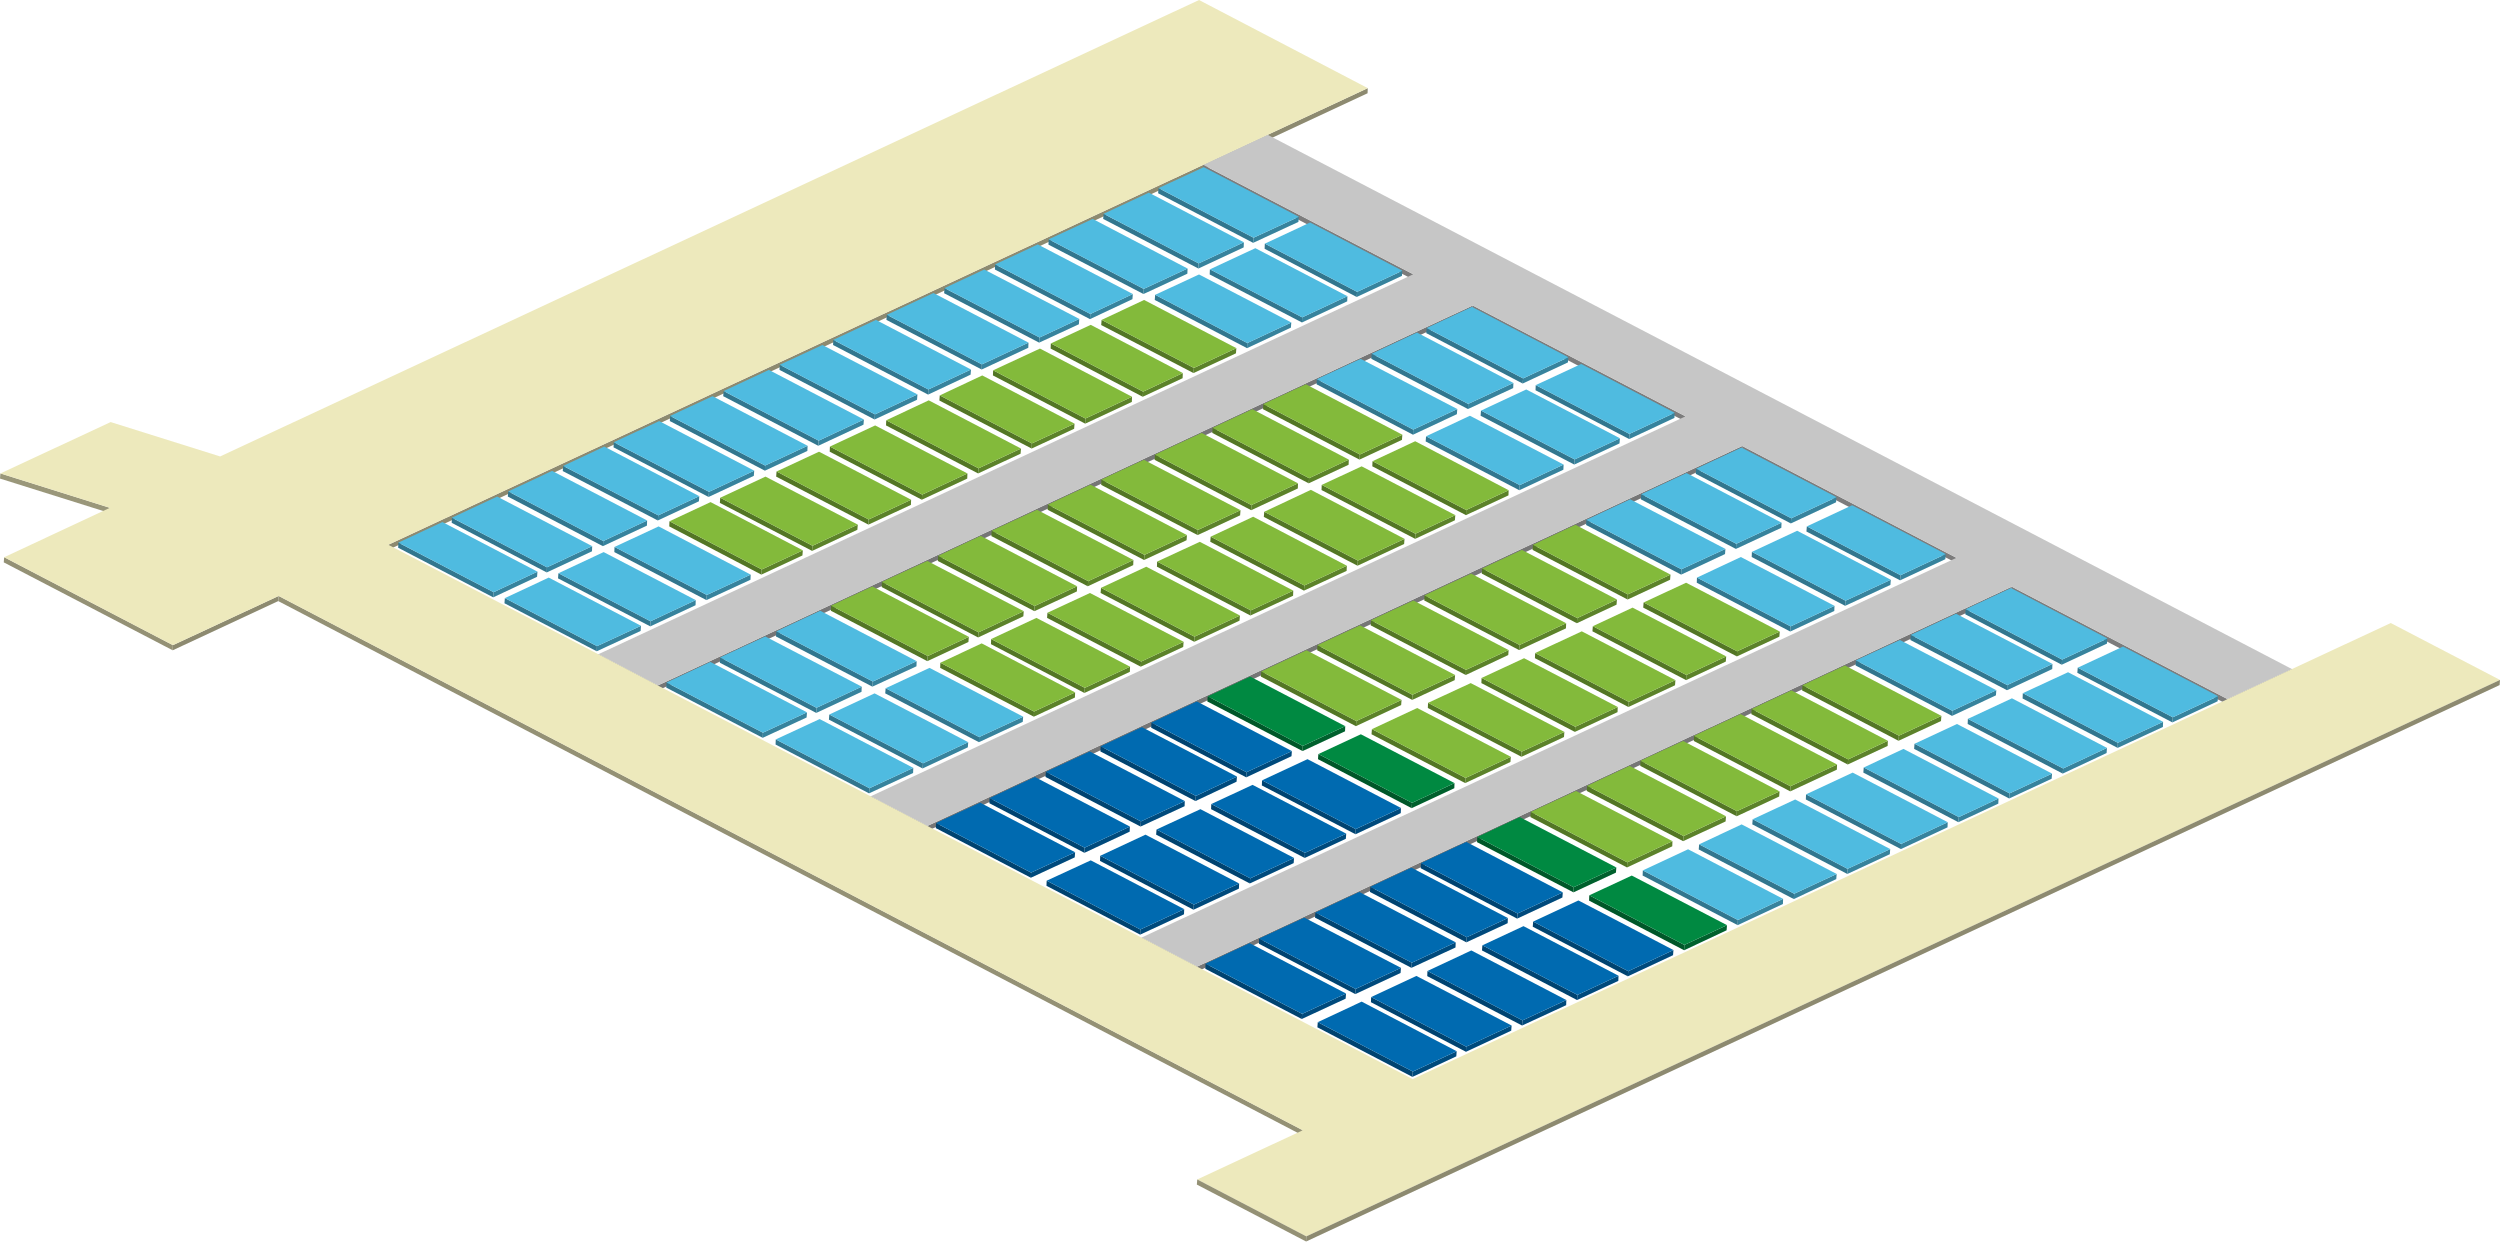 <?xml version="1.0" encoding="utf-8"?>
<!-- Generator: Adobe Illustrator 19.2.1, SVG Export Plug-In . SVG Version: 6.00 Build 0)  -->
<svg version="1.1" id="Layer_1" xmlns="http://www.w3.org/2000/svg" xmlns:xlink="http://www.w3.org/1999/xlink" x="0px" y="0px"
	 viewBox="0 0 1265.2 628.3" style="enable-background:new 0 0 1265.2 628.3;" xml:space="preserve">
<style type="text/css">
	.st0{fill:#8D8A70;}
	.st1{fill:#7C7C7C;}
	.st2{fill:#9A977A;}
	.st3{fill:#767676;}
	.st4{fill:#949175;}
	.st5{fill:#C6C6C6;}
	.st6{fill:#EDE9BC;}
	.st7{fill:#37839D;}
	.st8{fill:#32768E;}
	.st9{fill:#4FBBE0;}
	.st10{fill:#5C822A;}
	.st11{fill:#537625;}
	.st12{fill:#83BA3B;}
	.st13{fill:#00602D;}
	.st14{fill:#005729;}
	.st15{fill:#008941;}
	.st16{fill:#004A7C;}
	.st17{fill:#004370;}
	.st18{fill:#006AB0;}
</style>
<g id="base-ground">
	<g>
		<polygon class="st0" points="692.2,44.6 692.1,47.2 196.4,278.3 196.5,275.7 		"/>
		<polygon class="st1" points="715.2,138.8 715,141.4 608.8,86 608.9,83.4 		"/>
		<polygon class="st1" points="853,210.7 852.9,213.3 745.2,157.2 745.3,154.6 		"/>
		<polygon class="st1" points="990.1,282.3 990,284.9 881.6,228.3 881.7,225.7 		"/>
		<polygon class="st2" points="55.6,257 55.4,259.6 0,242.2 0.2,239.6 		"/>
		<polygon class="st1" points="1127.3,353.8 1127.1,356.4 1018,299.5 1018.1,296.9 		"/>
		<polygon class="st3" points="1159.9,338.6 1159.7,341.2 1127.1,356.4 1127.3,353.8 		"/>
		<polygon class="st0" points="141,301.6 140.8,304.2 87.4,329.1 87.5,326.5 		"/>
		<polygon class="st4" points="87.5,326.5 87.4,329.1 1.9,284.6 2.1,282 		"/>
		<polygon class="st3" points="745.3,154.6 745.2,157.2 332.8,349.5 332.9,346.9 		"/>
		<polygon class="st1" points="332.9,346.9 332.8,349.5 302.6,333.7 302.8,331.1 		"/>
		<polygon class="st3" points="881.7,225.7 881.6,228.3 469.2,420.6 469.3,418 		"/>
		<polygon class="st1" points="469.3,418 469.2,420.6 440.5,405.6 440.6,403 		"/>
		<polygon class="st3" points="1018.1,296.9 1018,299.5 605.6,491.8 605.8,489.2 		"/>
		<polygon class="st1" points="605.8,489.2 605.6,491.8 577.6,477.2 577.7,474.5 		"/>
		<polygon class="st5" points="641.5,68.2 1159.9,338.6 1127.3,353.8 1018.1,296.9 605.8,489.2 577.7,474.5 990.1,282.3 
			881.7,225.7 469.3,418 440.6,403 853,210.7 745.3,154.6 332.9,346.9 302.8,331.1 715.2,138.8 608.9,83.4 		"/>
		<polygon class="st4" points="659.3,572 659.2,574.6 140.8,304.2 141,301.6 		"/>
		<polygon class="st6" points="56,213.6 111.4,231 606.8,0 692.2,44.6 196.5,275.7 302.8,331.1 332.9,346.9 440.6,403 469.3,418 
			577.7,474.5 605.8,489.2 714.9,546.1 1127.3,353.8 1159.9,338.6 1209.9,315.3 1265.2,344.1 661.1,625.7 605.9,596.9 659.3,572 
			141,301.6 87.5,326.5 2.1,282 55.6,257 0.2,239.6 		"/>
		<polygon class="st4" points="661.1,625.7 661,628.3 605.7,599.5 605.9,596.9 		"/>
		<polygon class="st0" points="1265.2,344.1 1265,346.7 661,628.3 661.1,625.7 		"/>
	</g>
</g>
<g id="landmarks-lots">
	<g id="m4p15">
		<polygon class="st7" points="1066.5,323.1 1066.3,325.7 1043.4,336.4 1043.6,333.8 		"/>
		<polygon class="st8" points="1043.6,333.8 1043.4,336.4 994.6,310.9 994.8,308.3 		"/>
		<polygon class="st9" points="1017.7,297.6 1066.5,323.1 1043.6,333.8 994.8,308.3 		"/>
	</g>
	<g id="m4p14">
		<polygon class="st7" points="1038.7,336 1038.6,338.6 1015.7,349.3 1015.8,346.7 		"/>
		<polygon class="st8" points="1015.8,346.7 1015.7,349.3 966.8,323.9 967,321.3 		"/>
		<polygon class="st9" points="989.9,310.6 1038.7,336 1015.8,346.7 967,321.3 		"/>
	</g>
	<g id="m4p13">
		<polygon class="st7" points="1010.3,349.3 1010.1,351.9 987.9,362.3 988,359.7 		"/>
		<polygon class="st8" points="988,359.7 987.9,362.3 939.1,336.8 939.2,334.2 		"/>
		<polygon class="st9" points="961.5,323.9 1010.3,349.3 988,359.7 939.2,334.2 		"/>
	</g>
	<g id="m4p12">
		<polygon class="st10" points="982.5,362.3 982.3,364.9 960.8,374.9 961,372.3 		"/>
		<polygon class="st11" points="961,372.3 960.8,374.9 912,349.4 912.2,346.8 		"/>
		<polygon class="st12" points="933.7,336.8 982.5,362.3 961,372.3 912.2,346.8 		"/>
	</g>
	<g id="m4p11">
		<polygon class="st10" points="955.4,374.9 955.3,377.5 935.1,386.9 935.3,384.3 		"/>
		<polygon class="st11" points="935.3,384.3 935.1,386.9 886.3,361.4 886.5,358.8 		"/>
		<polygon class="st12" points="906.6,349.4 955.4,374.9 935.3,384.3 886.5,358.8 		"/>
	</g>
	<g id="m4p10">
		<polygon class="st10" points="929.7,386.9 929.6,389.5 906,400.5 906.1,397.9 		"/>
		<polygon class="st11" points="906.1,397.9 906,400.5 857.2,375 857.3,372.4 		"/>
		<polygon class="st12" points="880.9,361.4 929.7,386.9 906.1,397.9 857.3,372.4 		"/>
	</g>
	<g id="m4p9">
		<polygon class="st10" points="900.6,400.5 900.4,403.1 878.9,413.1 879,410.5 		"/>
		<polygon class="st11" points="879,410.5 878.9,413.1 830.1,387.6 830.2,385 		"/>
		<polygon class="st12" points="851.8,375 900.6,400.5 879,410.5 830.2,385 		"/>
	</g>
	<g id="m4p8">
		<polygon class="st10" points="873.5,413.1 873.3,415.7 851.8,425.7 852,423.1 		"/>
		<polygon class="st11" points="852,423.1 851.8,425.7 803,400.3 803.2,397.7 		"/>
		<polygon class="st12" points="824.7,387.6 873.5,413.1 852,423.1 803.2,397.7 		"/>
	</g>
	<g id="m4p7">
		<polygon class="st10" points="846.4,425.7 846.3,428.3 823.4,439 823.5,436.4 		"/>
		<polygon class="st11" points="823.5,436.4 823.4,439 774.5,413.5 774.7,410.9 		"/>
		<polygon class="st12" points="797.6,400.3 846.4,425.7 823.5,436.4 774.7,410.9 		"/>
	</g>
	<g id="m4p6">
		<polygon class="st13" points="818,439 817.8,441.6 796.3,451.6 796.4,449 		"/>
		<polygon class="st14" points="796.4,449 796.3,451.6 747.5,426.2 747.6,423.6 		"/>
		<polygon class="st15" points="769.1,413.5 818,439 796.4,449 747.6,423.6 		"/>
	</g>
	<g id="m4p5">
		<polygon class="st16" points="790.9,451.6 790.7,454.2 767.8,464.9 768,462.3 		"/>
		<polygon class="st17" points="768,462.3 767.8,464.9 719,439.4 719.1,436.8 		"/>
		<polygon class="st18" points="742.1,426.1 790.9,451.6 768,462.3 719.1,436.8 		"/>
	</g>
	<g id="m4p4">
		<polygon class="st16" points="763.1,464.6 763,467.2 742.1,476.9 742.3,474.3 		"/>
		<polygon class="st17" points="742.3,474.3 742.1,476.9 693.3,451.4 693.5,448.8 		"/>
		<polygon class="st18" points="714.3,439.1 763.1,464.6 742.3,474.3 693.5,448.8 		"/>
	</g>
	<g id="m4p3">
		<polygon class="st16" points="736.7,476.9 736.6,479.5 714.3,489.8 714.5,487.2 		"/>
		<polygon class="st17" points="714.5,487.2 714.3,489.8 665.5,464.4 665.7,461.8 		"/>
		<polygon class="st18" points="687.9,451.4 736.7,476.9 714.5,487.2 665.7,461.8 		"/>
	</g>
	<g id="m4p2">
		<polygon class="st16" points="709,489.8 708.8,492.4 685.9,503.1 686,500.5 		"/>
		<polygon class="st17" points="686,500.5 685.9,503.1 637.1,477.6 637.2,475 		"/>
		<polygon class="st18" points="660.1,464.4 709,489.8 686,500.5 637.2,475 		"/>
	</g>
	<g id="m4p1">
		<polygon class="st16" points="681.2,502.8 681,505.4 658.8,515.7 659,513.1 		"/>
		<polygon class="st17" points="659,513.1 658.8,515.7 610,490.3 610.1,487.7 		"/>
		<polygon class="st18" points="632.4,477.3 681.2,502.8 659,513.1 610.1,487.7 		"/>
	</g>
	<g id="m4p16">
		<polygon class="st7" points="1122.5,352.3 1122.3,354.9 1099.4,365.6 1099.6,363 		"/>
		<polygon class="st8" points="1099.6,363 1099.4,365.6 1051.3,340.5 1051.5,337.9 		"/>
		<polygon class="st9" points="1074.4,327.2 1122.5,352.3 1099.6,363 1051.5,337.9 		"/>
	</g>
	<g id="m4p17">
		<polygon class="st7" points="1094.7,365.3 1094.6,367.9 1071.7,378.5 1071.8,375.9 		"/>
		<polygon class="st8" points="1071.8,375.9 1071.7,378.5 1023.6,353.5 1023.7,350.8 		"/>
		<polygon class="st9" points="1046.6,340.2 1094.7,365.3 1071.8,375.9 1023.7,350.8 		"/>
	</g>
	<g id="m4p18">
		<polygon class="st7" points="1066.3,378.5 1066.1,381.1 1043.9,391.5 1044.1,388.9 		"/>
		<polygon class="st8" points="1044.1,388.9 1043.9,391.5 995.8,366.4 995.9,363.8 		"/>
		<polygon class="st9" points="1018.2,353.4 1066.3,378.5 1044.1,388.9 995.9,363.8 		"/>
	</g>
	<g id="m4p19">
		<polygon class="st7" points="1038.5,391.5 1038.3,394.1 1016.8,404.1 1017,401.5 		"/>
		<polygon class="st8" points="1017,401.5 1016.8,404.1 968.7,379 968.9,376.4 		"/>
		<polygon class="st9" points="990.4,366.4 1038.5,391.5 1017,401.5 968.9,376.4 		"/>
	</g>
	<g id="m4p20">
		<polygon class="st7" points="1011.4,404.1 1011.3,406.7 991.1,416.1 991.3,413.5 		"/>
		<polygon class="st8" points="991.3,413.5 991.1,416.1 943,391 943.2,388.4 		"/>
		<polygon class="st9" points="963.3,379 1011.4,404.1 991.3,413.5 943.2,388.4 		"/>
	</g>
	<g id="m4p21">
		<polygon class="st7" points="985.7,416.1 985.6,418.7 962,429.7 962.1,427.1 		"/>
		<polygon class="st8" points="962.1,427.1 962,429.7 913.9,404.6 914,402 		"/>
		<polygon class="st9" points="937.6,391 985.7,416.1 962.1,427.1 914,402 		"/>
	</g>
	<g id="m4p22">
		<polygon class="st7" points="956.6,429.7 956.4,432.3 934.9,442.3 935,439.7 		"/>
		<polygon class="st8" points="935,439.7 934.9,442.3 886.8,417.2 887,414.6 		"/>
		<polygon class="st9" points="908.5,404.6 956.6,429.7 935,439.7 887,414.6 		"/>
	</g>
	<g id="m4p23">
		<polygon class="st7" points="929.5,442.3 929.3,444.9 907.8,455 908,452.3 		"/>
		<polygon class="st8" points="908,452.3 907.8,455 859.7,429.9 859.9,427.3 		"/>
		<polygon class="st9" points="881.4,417.2 929.5,442.3 908,452.3 859.9,427.3 		"/>
	</g>
	<g id="m4p24">
		<polygon class="st7" points="902.4,454.9 902.3,457.5 879.4,468.2 879.5,465.6 		"/>
		<polygon class="st8" points="879.5,465.6 879.4,468.2 831.3,443.1 831.4,440.5 		"/>
		<polygon class="st9" points="854.3,429.8 902.4,454.9 879.5,465.6 831.4,440.5 		"/>
	</g>
	<g id="m4p25">
		<polygon class="st13" points="874,468.2 873.8,470.8 852.3,480.9 852.4,478.2 		"/>
		<polygon class="st14" points="852.4,478.2 852.3,480.9 804.2,455.8 804.3,453.1 		"/>
		<polygon class="st15" points="825.8,443.1 874,468.2 852.4,478.2 804.3,453.1 		"/>
	</g>
	<g id="m4p26">
		<polygon class="st16" points="846.9,480.8 846.7,483.4 823.8,494.1 824,491.5 		"/>
		<polygon class="st17" points="824,491.5 823.8,494.1 775.7,469 775.9,466.4 		"/>
		<polygon class="st18" points="798.8,455.7 846.9,480.8 824,491.5 775.9,466.4 		"/>
	</g>
	<g id="m4p27">
		<polygon class="st16" points="819.1,493.8 819,496.4 798.1,506.1 798.3,503.5 		"/>
		<polygon class="st17" points="798.3,503.5 798.1,506.1 750,481 750.2,478.4 		"/>
		<polygon class="st18" points="771,468.7 819.1,493.8 798.3,503.5 750.2,478.4 		"/>
	</g>
	<g id="m4p28">
		<polygon class="st16" points="792.7,506.1 792.6,508.7 770.3,519 770.5,516.4 		"/>
		<polygon class="st17" points="770.5,516.4 770.3,519 722.3,494 722.4,491.4 		"/>
		<polygon class="st18" points="744.6,481 792.7,506.1 770.5,516.4 722.4,491.4 		"/>
	</g>
	<g id="m4p29">
		<polygon class="st16" points="765,519 764.8,521.6 741.9,532.3 742,529.7 		"/>
		<polygon class="st17" points="742,529.7 741.9,532.3 693.8,507.2 693.9,504.6 		"/>
		<polygon class="st18" points="716.8,493.9 765,519 742,529.7 693.9,504.6 		"/>
	</g>
	<g id="m4p30">
		<polygon class="st16" points="737.2,532 737,534.6 714.8,545 715,542.3 		"/>
		<polygon class="st17" points="715,542.3 714.8,545 666.7,519.9 666.9,517.3 		"/>
		<polygon class="st18" points="689.1,506.9 737.2,532 715,542.3 666.9,517.3 		"/>
	</g>
	<g id="m3p15">
		<polygon class="st7" points="929.4,251.6 929.2,254.2 906.3,264.9 906.5,262.3 		"/>
		<polygon class="st8" points="906.5,262.3 906.3,264.9 858.2,239.8 858.4,237.2 		"/>
		<polygon class="st9" points="881.3,226.5 929.4,251.6 906.5,262.3 858.4,237.2 		"/>
	</g>
	<g id="m3p14">
		<polygon class="st7" points="901.6,264.5 901.5,267.1 878.5,277.8 878.7,275.2 		"/>
		<polygon class="st8" points="878.7,275.2 878.5,277.8 830.4,252.7 830.6,250.1 		"/>
		<polygon class="st9" points="853.5,239.4 901.6,264.5 878.7,275.2 830.6,250.1 		"/>
	</g>
	<g id="m3p13">
		<polygon class="st7" points="873.2,277.8 873,280.4 850.8,290.8 850.9,288.1 		"/>
		<polygon class="st8" points="850.9,288.1 850.8,290.8 802.7,265.7 802.8,263.1 		"/>
		<polygon class="st9" points="825,252.7 873.2,277.8 850.9,288.1 802.8,263.1 		"/>
	</g>
	<g id="m3p12">
		<polygon class="st10" points="845.4,290.8 845.2,293.4 823.7,303.4 823.8,300.8 		"/>
		<polygon class="st11" points="823.8,300.8 823.7,303.4 775.6,278.3 775.8,275.7 		"/>
		<polygon class="st12" points="797.3,265.6 845.4,290.8 823.8,300.8 775.8,275.7 		"/>
	</g>
	<g id="m3p11">
		<polygon class="st10" points="818.3,303.4 818.1,306 798,315.4 798.2,312.8 		"/>
		<polygon class="st11" points="798.2,312.8 798,315.4 749.9,290.3 750.1,287.7 		"/>
		<polygon class="st12" points="770.2,278.3 818.3,303.4 798.2,312.8 750.1,287.7 		"/>
	</g>
	<g id="m3p10">
		<polygon class="st10" points="792.6,315.4 792.5,318 768.8,329 769,326.4 		"/>
		<polygon class="st11" points="769,326.4 768.8,329 720.8,303.9 720.9,301.3 		"/>
		<polygon class="st12" points="744.5,290.3 792.6,315.4 769,326.4 720.9,301.3 		"/>
	</g>
	<g id="m3p9">
		<polygon class="st10" points="763.5,329 763.3,331.5 741.8,341.6 741.9,339 		"/>
		<polygon class="st11" points="741.9,339 741.8,341.6 693.7,316.5 693.8,313.9 		"/>
		<polygon class="st12" points="715.3,303.9 763.5,329 741.9,339 693.8,313.9 		"/>
	</g>
	<g id="m3p8">
		<polygon class="st10" points="736.4,341.6 736.2,344.2 714.7,354.2 714.8,351.6 		"/>
		<polygon class="st11" points="714.8,351.6 714.7,354.2 666.6,329.1 666.7,326.5 		"/>
		<polygon class="st12" points="688.3,316.5 736.4,341.6 714.8,351.6 666.7,326.5 		"/>
	</g>
	<g id="m3p7">
		<polygon class="st10" points="709.3,354.2 709.1,356.8 686.2,367.5 686.4,364.9 		"/>
		<polygon class="st11" points="686.4,364.9 686.2,367.5 638.1,342.4 638.3,339.8 		"/>
		<polygon class="st12" points="661.2,329.1 709.3,354.2 686.4,364.9 638.3,339.8 		"/>
	</g>
	<g id="m3p6">
		<polygon class="st13" points="680.8,367.5 680.7,370.1 659.2,380.1 659.3,377.5 		"/>
		<polygon class="st14" points="659.3,377.5 659.2,380.1 611,355 611.2,352.4 		"/>
		<polygon class="st15" points="632.7,342.4 680.8,367.5 659.3,377.5 611.2,352.4 		"/>
	</g>
	<g id="m3p5">
		<polygon class="st16" points="653.8,380.1 653.6,382.7 630.7,393.4 630.8,390.8 		"/>
		<polygon class="st17" points="630.8,390.8 630.7,393.4 582.6,368.3 582.7,365.7 		"/>
		<polygon class="st18" points="605.7,355 653.8,380.1 630.8,390.8 582.7,365.7 		"/>
	</g>
	<g id="m3p4">
		<polygon class="st16" points="626,393 625.8,395.6 605,405.4 605.2,402.8 		"/>
		<polygon class="st17" points="605.2,402.8 605,405.4 556.9,380.3 557,377.7 		"/>
		<polygon class="st18" points="577.9,368 626,393 605.2,402.8 557,377.7 		"/>
	</g>
	<g id="m3p3">
		<polygon class="st16" points="599.6,405.4 599.5,408 577.2,418.3 577.4,415.7 		"/>
		<polygon class="st17" points="577.4,415.7 577.2,418.3 529.1,393.2 529.3,390.6 		"/>
		<polygon class="st18" points="551.5,380.3 599.6,405.4 577.4,415.7 529.3,390.6 		"/>
	</g>
	<g id="m3p2">
		<polygon class="st16" points="571.8,418.3 571.7,420.9 548.8,431.6 548.9,429 		"/>
		<polygon class="st17" points="548.9,429 548.8,431.6 500.7,406.5 500.8,403.9 		"/>
		<polygon class="st18" points="523.7,393.2 571.8,418.3 548.9,429 500.8,403.9 		"/>
	</g>
	<g id="m3p1">
		<polygon class="st16" points="544.1,431.3 543.9,433.9 521.7,444.2 521.8,441.6 		"/>
		<polygon class="st17" points="521.8,441.6 521.7,444.2 473.6,419.1 473.7,416.5 		"/>
		<polygon class="st18" points="496,406.2 544.1,431.3 521.8,441.6 473.7,416.5 		"/>
	</g>
	<g id="m3p16">
		<polygon class="st7" points="984.7,280.4 984.5,283 961.6,293.7 961.8,291.1 		"/>
		<polygon class="st8" points="961.8,291.1 961.6,293.7 914.2,269 914.4,266.4 		"/>
		<polygon class="st9" points="937.3,255.7 984.7,280.4 961.8,291.1 914.4,266.4 		"/>
	</g>
	<g id="m3p17">
		<polygon class="st7" points="956.9,293.4 956.7,296 933.8,306.6 934,304 		"/>
		<polygon class="st8" points="934,304 933.8,306.6 886.5,281.9 886.6,279.3 		"/>
		<polygon class="st9" points="909.5,268.6 956.9,293.4 934,304 886.6,279.3 		"/>
	</g>
	<g id="m3p18">
		<polygon class="st7" points="928.4,306.6 928.3,309.2 906,319.6 906.2,317 		"/>
		<polygon class="st8" points="906.2,317 906,319.6 858.7,294.9 858.8,292.3 		"/>
		<polygon class="st9" points="881,281.9 928.4,306.6 906.2,317 858.8,292.3 		"/>
	</g>
	<g id="m3p19">
		<polygon class="st10" points="900.7,319.6 900.5,322.2 879,332.2 879.1,329.6 		"/>
		<polygon class="st11" points="879.1,329.6 879,332.2 831.6,307.5 831.8,304.9 		"/>
		<polygon class="st12" points="853.3,294.9 900.7,319.6 879.1,329.6 831.8,304.9 		"/>
	</g>
	<g id="m3p20">
		<polygon class="st10" points="873.6,332.2 873.4,334.8 853.3,344.2 853.4,341.6 		"/>
		<polygon class="st11" points="853.4,341.6 853.3,344.2 805.9,319.5 806.1,316.9 		"/>
		<polygon class="st12" points="826.2,307.5 873.6,332.2 853.4,341.6 806.1,316.9 		"/>
	</g>
	<g id="m3p21">
		<polygon class="st10" points="847.9,344.2 847.7,346.8 824.1,357.8 824.3,355.2 		"/>
		<polygon class="st11" points="824.3,355.2 824.1,357.8 776.8,333.1 776.9,330.5 		"/>
		<polygon class="st12" points="800.5,319.5 847.9,344.2 824.3,355.2 776.9,330.5 		"/>
	</g>
	<g id="m3p22">
		<polygon class="st10" points="818.7,357.8 818.6,360.4 797,370.4 797.2,367.8 		"/>
		<polygon class="st11" points="797.2,367.8 797,370.4 749.7,345.7 749.8,343.1 		"/>
		<polygon class="st12" points="771.3,333.1 818.7,357.8 797.2,367.8 749.8,343.1 		"/>
	</g>
	<g id="m3p23">
		<polygon class="st10" points="791.7,370.4 791.5,373 770,383 770.1,380.4 		"/>
		<polygon class="st11" points="770.1,380.4 770,383 722.6,358.3 722.7,355.7 		"/>
		<polygon class="st12" points="744.3,345.7 791.7,370.4 770.1,380.4 722.7,355.7 		"/>
	</g>
	<g id="m3p24">
		<polygon class="st10" points="764.6,383 764.4,385.6 741.5,396.3 741.7,393.7 		"/>
		<polygon class="st11" points="741.7,393.7 741.5,396.3 694.1,371.6 694.3,369 		"/>
		<polygon class="st12" points="717.2,358.3 764.6,383 741.7,393.7 694.3,369 		"/>
	</g>
	<g id="m3p25">
		<polygon class="st13" points="736.1,396.3 736,398.9 714.4,409 714.6,406.3 		"/>
		<polygon class="st14" points="714.6,406.3 714.4,409 667,384.2 667.2,381.6 		"/>
		<polygon class="st15" points="688.7,371.6 736.1,396.3 714.6,406.3 667.2,381.6 		"/>
	</g>
	<g id="m3p26">
		<polygon class="st16" points="709,408.9 708.9,411.5 686,422.2 686.1,419.6 		"/>
		<polygon class="st17" points="686.1,419.6 686,422.2 638.6,397.5 638.7,394.9 		"/>
		<polygon class="st18" points="661.7,384.2 709,408.9 686.1,419.6 638.7,394.9 		"/>
	</g>
	<g id="m3p27">
		<polygon class="st16" points="681.3,421.9 681.1,424.5 660.3,434.2 660.4,431.6 		"/>
		<polygon class="st17" points="660.4,431.6 660.3,434.2 612.9,409.5 613,406.9 		"/>
		<polygon class="st18" points="633.9,397.2 681.3,421.9 660.4,431.6 613,406.9 		"/>
	</g>
	<g id="m3p28">
		<polygon class="st16" points="654.9,434.2 654.7,436.8 632.5,447.1 632.7,444.5 		"/>
		<polygon class="st17" points="632.7,444.5 632.5,447.1 585.1,422.4 585.3,419.8 		"/>
		<polygon class="st18" points="607.5,409.5 654.9,434.2 632.7,444.5 585.3,419.8 		"/>
	</g>
	<g id="m3p29">
		<polygon class="st16" points="627.1,447.1 627,449.7 604,460.4 604.2,457.8 		"/>
		<polygon class="st17" points="604.2,457.8 604,460.4 556.7,435.7 556.8,433.1 		"/>
		<polygon class="st18" points="579.7,422.4 627.1,447.1 604.2,457.8 556.8,433.1 		"/>
	</g>
	<g id="m3p30">
		<polygon class="st16" points="599.3,460.1 599.2,462.7 577,473 577.1,470.4 		"/>
		<polygon class="st17" points="577.1,470.4 577,473 529.6,448.3 529.7,445.7 		"/>
		<polygon class="st18" points="552,435.4 599.3,460.1 577.1,470.4 529.7,445.7 		"/>
	</g>
	<g id="m2p15">
		<polygon class="st7" points="793.7,180.8 793.5,183.4 770.6,194.1 770.8,191.5 		"/>
		<polygon class="st8" points="770.8,191.5 770.6,194.1 721.8,168.6 722,166 		"/>
		<polygon class="st9" points="744.9,155.3 793.7,180.8 770.8,191.5 722,166 		"/>
	</g>
	<g id="m2p14">
		<polygon class="st7" points="765.9,193.8 765.8,196.4 742.9,207 743,204.4 		"/>
		<polygon class="st8" points="743,204.4 742.9,207 694,181.6 694.2,179 		"/>
		<polygon class="st9" points="717.1,168.3 765.9,193.8 743,204.4 694.2,179 		"/>
	</g>
	<g id="m2p13">
		<polygon class="st7" points="737.5,207 737.3,209.6 715.1,220 715.2,217.4 		"/>
		<polygon class="st8" points="715.2,217.4 715.1,220 666.3,194.5 666.4,191.9 		"/>
		<polygon class="st9" points="688.6,181.6 737.5,207 715.2,217.4 666.4,191.9 		"/>
	</g>
	<g id="m2p12">
		<polygon class="st10" points="709.7,220 709.5,222.6 688,232.6 688.2,230 		"/>
		<polygon class="st11" points="688.2,230 688,232.6 639.2,207.1 639.3,204.5 		"/>
		<polygon class="st12" points="660.9,194.5 709.7,220 688.2,230 639.3,204.5 		"/>
	</g>
	<g id="m2p11">
		<polygon class="st10" points="682.6,232.6 682.5,235.2 662.3,244.6 662.5,242 		"/>
		<polygon class="st11" points="662.5,242 662.3,244.6 613.5,219.1 613.7,216.5 		"/>
		<polygon class="st12" points="633.8,207.1 682.6,232.6 662.5,242 613.7,216.5 		"/>
	</g>
	<g id="m2p10">
		<polygon class="st10" points="656.9,244.6 656.8,247.2 633.2,258.2 633.3,255.6 		"/>
		<polygon class="st11" points="633.3,255.6 633.2,258.2 584.3,232.7 584.5,230.1 		"/>
		<polygon class="st12" points="608.1,219.1 656.9,244.6 633.3,255.6 584.5,230.1 		"/>
	</g>
	<g id="m2p9">
		<polygon class="st10" points="627.8,258.2 627.6,260.8 606.1,270.8 606.2,268.2 		"/>
		<polygon class="st11" points="606.2,268.2 606.1,270.8 557.3,245.4 557.4,242.7 		"/>
		<polygon class="st12" points="578.9,232.7 627.8,258.2 606.2,268.2 557.4,242.7 		"/>
	</g>
	<g id="m2p8">
		<polygon class="st10" points="600.7,270.8 600.5,273.4 579,283.4 579.2,280.8 		"/>
		<polygon class="st11" points="579.2,280.8 579,283.4 530.2,258 530.3,255.4 		"/>
		<polygon class="st12" points="551.9,245.3 600.7,270.8 579.2,280.8 530.3,255.4 		"/>
	</g>
	<g id="m2p7">
		<polygon class="st10" points="573.6,283.4 573.5,286 550.5,296.7 550.7,294.1 		"/>
		<polygon class="st11" points="550.7,294.1 550.5,296.7 501.7,271.3 501.9,268.6 		"/>
		<polygon class="st12" points="524.8,258 573.6,283.4 550.7,294.1 501.9,268.6 		"/>
	</g>
	<g id="m2p6">
		<polygon class="st10" points="545.1,296.7 545,299.3 523.5,309.3 523.6,306.7 		"/>
		<polygon class="st11" points="523.6,306.7 523.5,309.3 474.6,283.9 474.8,281.3 		"/>
		<polygon class="st12" points="496.3,271.2 545.1,296.7 523.6,306.7 474.8,281.3 		"/>
	</g>
	<g id="m2p5">
		<polygon class="st10" points="518.1,309.3 517.9,311.9 495,322.6 495.2,320 		"/>
		<polygon class="st11" points="495.2,320 495,322.6 446.2,297.1 446.3,294.5 		"/>
		<polygon class="st12" points="469.3,283.9 518.1,309.3 495.2,320 446.3,294.5 		"/>
	</g>
	<g id="m2p4">
		<polygon class="st10" points="490.3,322.3 490.1,324.9 469.3,334.6 469.5,332 		"/>
		<polygon class="st11" points="469.5,332 469.3,334.6 420.5,309.1 420.6,306.5 		"/>
		<polygon class="st12" points="441.5,296.8 490.3,322.3 469.5,332 420.6,306.5 		"/>
	</g>
	<g id="m2p3">
		<polygon class="st7" points="463.9,334.6 463.8,337.2 441.5,347.5 441.7,344.9 		"/>
		<polygon class="st8" points="441.7,344.9 441.5,347.5 392.7,322.1 392.9,319.5 		"/>
		<polygon class="st9" points="415.1,309.1 463.9,334.6 441.7,344.9 392.9,319.5 		"/>
	</g>
	<g id="m2p2">
		<polygon class="st7" points="436.1,347.5 436,350.1 413.1,360.8 413.2,358.2 		"/>
		<polygon class="st8" points="413.2,358.2 413.1,360.8 364.3,335.4 364.4,332.7 		"/>
		<polygon class="st9" points="387.3,322.1 436.1,347.5 413.2,358.2 364.4,332.7 		"/>
	</g>
	<g id="m2p1">
		<polygon class="st7" points="408.4,360.5 408.2,363.1 386,373.4 386.1,370.8 		"/>
		<polygon class="st8" points="386.1,370.8 386,373.4 337.2,348 337.3,345.4 		"/>
		<polygon class="st9" points="359.5,335 408.4,360.5 386.1,370.8 337.3,345.4 		"/>
	</g>
	<g id="m2p16">
		<polygon class="st7" points="847.5,208.9 847.4,211.5 824.5,222.2 824.6,219.6 		"/>
		<polygon class="st8" points="824.6,219.6 824.5,222.2 777.1,197.5 777.2,194.9 		"/>
		<polygon class="st9" points="800.2,184.2 847.5,208.9 824.6,219.6 777.2,194.9 		"/>
	</g>
	<g id="m2p17">
		<polygon class="st7" points="819.8,221.8 819.6,224.4 796.7,235.1 796.9,232.5 		"/>
		<polygon class="st8" points="796.9,232.5 796.7,235.1 749.3,210.4 749.5,207.8 		"/>
		<polygon class="st9" points="772.4,197.1 819.8,221.8 796.9,232.5 749.5,207.8 		"/>
	</g>
	<g id="m2p18">
		<polygon class="st7" points="791.3,235.1 791.2,237.7 768.9,248.1 769.1,245.5 		"/>
		<polygon class="st8" points="769.1,245.5 768.9,248.1 721.5,223.4 721.7,220.8 		"/>
		<polygon class="st9" points="743.9,210.4 791.3,235.1 769.1,245.5 721.7,220.8 		"/>
	</g>
	<g id="m2p19">
		<polygon class="st10" points="763.5,248.1 763.4,250.7 741.9,260.7 742,258.1 		"/>
		<polygon class="st11" points="742,258.1 741.9,260.7 694.5,236 694.6,233.4 		"/>
		<polygon class="st12" points="716.2,223.3 763.5,248.1 742,258.1 694.6,233.4 		"/>
	</g>
	<g id="m2p20">
		<polygon class="st10" points="736.5,260.7 736.3,263.3 716.2,272.7 716.3,270.1 		"/>
		<polygon class="st11" points="716.3,270.1 716.2,272.7 668.8,248 668.9,245.4 		"/>
		<polygon class="st12" points="689.1,236 736.5,260.7 716.3,270.1 668.9,245.4 		"/>
	</g>
	<g id="m2p21">
		<polygon class="st10" points="710.8,272.7 710.6,275.3 687,286.3 687.2,283.7 		"/>
		<polygon class="st11" points="687.2,283.7 687,286.3 639.6,261.6 639.8,259 		"/>
		<polygon class="st12" points="663.4,247.9 710.8,272.7 687.2,283.7 639.8,259 		"/>
	</g>
	<g id="m2p22">
		<polygon class="st10" points="681.6,286.3 681.5,288.9 659.9,298.9 660.1,296.3 		"/>
		<polygon class="st11" points="660.1,296.3 659.9,298.9 612.5,274.2 612.7,271.6 		"/>
		<polygon class="st12" points="634.2,261.5 681.6,286.3 660.1,296.3 612.7,271.6 		"/>
	</g>
	<g id="m2p23">
		<polygon class="st10" points="654.5,298.9 654.4,301.5 632.8,311.5 633,308.9 		"/>
		<polygon class="st11" points="633,308.9 632.8,311.5 585.5,286.8 585.6,284.2 		"/>
		<polygon class="st12" points="607.2,274.2 654.5,298.9 633,308.9 585.6,284.2 		"/>
	</g>
	<g id="m2p24">
		<polygon class="st10" points="627.5,311.5 627.3,314.1 604.4,324.8 604.5,322.2 		"/>
		<polygon class="st11" points="604.5,322.2 604.4,324.8 557,300.1 557.2,297.5 		"/>
		<polygon class="st12" points="580.1,286.8 627.5,311.5 604.5,322.2 557.2,297.5 		"/>
	</g>
	<g id="m2p25">
		<polygon class="st10" points="599,324.8 598.8,327.4 577.3,337.4 577.5,334.8 		"/>
		<polygon class="st11" points="577.5,334.8 577.3,337.4 529.9,312.7 530.1,310.1 		"/>
		<polygon class="st12" points="551.6,300.1 599,324.8 577.5,334.8 530.1,310.1 		"/>
	</g>
	<g id="m2p26">
		<polygon class="st10" points="571.9,337.4 571.8,340 548.8,350.7 549,348.1 		"/>
		<polygon class="st11" points="549,348.1 548.8,350.7 501.5,326 501.6,323.4 		"/>
		<polygon class="st12" points="524.5,312.7 571.9,337.4 549,348.1 501.6,323.4 		"/>
	</g>
	<g id="m2p27">
		<polygon class="st10" points="544.1,350.4 544,353 523.2,362.7 523.3,360.1 		"/>
		<polygon class="st11" points="523.3,360.1 523.2,362.7 475.8,338 475.9,335.4 		"/>
		<polygon class="st12" points="496.8,325.6 544.1,350.4 523.3,360.1 475.9,335.4 		"/>
	</g>
	<g id="m2p28">
		<polygon class="st7" points="517.8,362.7 517.6,365.3 495.4,375.6 495.5,373 		"/>
		<polygon class="st8" points="495.5,373 495.4,375.6 448,350.9 448.2,348.3 		"/>
		<polygon class="st9" points="470.4,338 517.8,362.7 495.5,373 448.2,348.3 		"/>
	</g>
	<g id="m2p29">
		<polygon class="st7" points="490,375.6 489.8,378.2 466.9,388.9 467.1,386.3 		"/>
		<polygon class="st8" points="467.1,386.3 466.9,388.9 419.5,364.2 419.7,361.6 		"/>
		<polygon class="st9" points="442.6,350.9 490,375.6 467.1,386.3 419.7,361.6 		"/>
	</g>
	<g id="m2p30">
		<polygon class="st7" points="462.2,388.6 462.1,391.2 439.8,401.5 440,398.9 		"/>
		<polygon class="st8" points="440,398.9 439.8,401.5 392.5,376.8 392.6,374.2 		"/>
		<polygon class="st9" points="414.8,363.9 462.2,388.6 440,398.9 392.6,374.2 		"/>
	</g>
	<g id="m1p15">
		<polygon class="st7" points="657.3,109.7 657.1,112.3 634.2,122.9 634.4,120.3 		"/>
		<polygon class="st8" points="634.4,120.3 634.2,122.9 586.1,97.8 586.3,95.2 		"/>
		<polygon class="st9" points="609.2,84.6 657.3,109.7 634.4,120.3 586.3,95.2 		"/>
	</g>
	<g id="m1p14">
		<polygon class="st7" points="629.5,122.6 629.4,125.2 606.5,135.9 606.6,133.3 		"/>
		<polygon class="st8" points="606.6,133.3 606.5,135.9 558.3,110.8 558.5,108.2 		"/>
		<polygon class="st9" points="581.4,97.5 629.5,122.6 606.6,133.3 558.5,108.2 		"/>
	</g>
	<g id="m1p13">
		<polygon class="st7" points="601,135.9 600.9,138.5 578.7,148.8 578.8,146.2 		"/>
		<polygon class="st8" points="578.8,146.2 578.7,148.8 530.6,123.8 530.7,121.1 		"/>
		<polygon class="st9" points="553,110.8 601,135.9 578.8,146.2 530.7,121.1 		"/>
	</g>
	<g id="m1p12">
		<polygon class="st7" points="573.3,148.8 573.1,151.4 551.6,161.5 551.8,158.9 		"/>
		<polygon class="st8" points="551.8,158.9 551.6,161.5 503.5,136.4 503.6,133.8 		"/>
		<polygon class="st9" points="525.2,123.7 573.3,148.8 551.8,158.9 503.6,133.8 		"/>
	</g>
	<g id="m1p11">
		<polygon class="st7" points="546.2,161.4 546,164.1 525.9,173.4 526.1,170.8 		"/>
		<polygon class="st8" points="526.1,170.8 525.9,173.4 477.8,148.4 478,145.8 		"/>
		<polygon class="st9" points="498.1,136.4 546.2,161.4 526.1,170.8 478,145.8 		"/>
	</g>
	<g id="m1p10">
		<polygon class="st7" points="520.5,173.4 520.4,176 496.8,187 496.9,184.4 		"/>
		<polygon class="st8" points="496.9,184.4 496.8,187 448.6,161.9 448.8,159.3 		"/>
		<polygon class="st9" points="472.4,148.3 520.5,173.4 496.9,184.4 448.8,159.3 		"/>
	</g>
	<g id="m1p9">
		<polygon class="st7" points="491.4,187 491.2,189.6 469.7,199.7 469.8,197.1 		"/>
		<polygon class="st8" points="469.8,197.1 469.7,199.7 421.6,174.6 421.7,172 		"/>
		<polygon class="st9" points="443.3,161.9 491.4,187 469.8,197.1 421.7,172 		"/>
	</g>
	<g id="m1p8">
		<polygon class="st7" points="464.3,199.6 464.1,202.3 442.6,212.3 442.8,209.7 		"/>
		<polygon class="st8" points="442.8,209.7 442.6,212.3 394.5,187.2 394.6,184.6 		"/>
		<polygon class="st9" points="416.2,174.6 464.3,199.6 442.8,209.7 394.6,184.6 		"/>
	</g>
	<g id="m1p7">
		<polygon class="st7" points="437.2,212.3 437,214.9 414.1,225.6 414.3,223 		"/>
		<polygon class="st8" points="414.3,223 414.1,225.6 366,200.5 366.2,197.9 		"/>
		<polygon class="st9" points="389.1,187.2 437.2,212.3 414.3,223 366.2,197.9 		"/>
	</g>
	<g id="m1p6">
		<polygon class="st7" points="408.7,225.6 408.6,228.2 387.1,238.2 387.2,235.6 		"/>
		<polygon class="st8" points="387.2,235.6 387.1,238.2 339,213.1 339.1,210.5 		"/>
		<polygon class="st9" points="360.6,200.5 408.7,225.6 387.2,235.6 339.1,210.5 		"/>
	</g>
	<g id="m1p5">
		<polygon class="st7" points="381.7,238.2 381.5,240.8 358.6,251.5 358.8,248.9 		"/>
		<polygon class="st8" points="358.8,248.9 358.6,251.5 310.5,226.4 310.6,223.8 		"/>
		<polygon class="st9" points="333.6,213.1 381.7,238.2 358.8,248.9 310.6,223.8 		"/>
	</g>
	<g id="m1p4">
		<polygon class="st7" points="353.9,251.1 353.7,253.7 332.9,263.4 333.1,260.8 		"/>
		<polygon class="st8" points="333.1,260.8 332.9,263.4 284.8,238.4 285,235.8 		"/>
		<polygon class="st9" points="305.8,226 353.9,251.1 333.1,260.8 285,235.8 		"/>
	</g>
	<g id="m1p3">
		<polygon class="st7" points="327.5,263.4 327.4,266 305.1,276.4 305.3,273.8 		"/>
		<polygon class="st8" points="305.3,273.8 305.1,276.4 257,251.3 257.2,248.7 		"/>
		<polygon class="st9" points="279.4,238.3 327.5,263.4 305.3,273.8 257.2,248.7 		"/>
	</g>
	<g id="m1p2">
		<polygon class="st7" points="299.7,276.4 299.6,279 276.7,289.7 276.8,287.1 		"/>
		<polygon class="st8" points="276.8,287.1 276.7,289.7 228.6,264.6 228.7,262 		"/>
		<polygon class="st9" points="251.6,251.3 299.7,276.4 276.8,287.1 228.7,262 		"/>
	</g>
	<g id="m1p1">
		<polygon class="st7" points="272,289.3 271.8,291.9 249.6,302.3 249.8,299.7 		"/>
		<polygon class="st8" points="249.8,299.7 249.6,302.3 201.5,277.2 201.6,274.6 		"/>
		<polygon class="st9" points="223.9,264.2 272,289.3 249.8,299.7 201.6,274.6 		"/>
	</g>
	<g id="m1p16">
		<polygon class="st7" points="709.7,137 709.5,139.6 686.6,150.3 686.8,147.7 		"/>
		<polygon class="st8" points="686.8,147.7 686.6,150.3 640,125.9 640.1,123.3 		"/>
		<polygon class="st9" points="663,112.6 709.7,137 686.8,147.7 640.1,123.3 		"/>
	</g>
	<g id="m1p17">
		<polygon class="st7" points="681.9,149.9 681.8,152.5 658.9,163.2 659,160.6 		"/>
		<polygon class="st8" points="659,160.6 658.9,163.2 612.2,138.9 612.3,136.3 		"/>
		<polygon class="st9" points="635.3,125.6 681.9,149.9 659,160.6 612.3,136.3 		"/>
	</g>
	<g id="m1p18">
		<polygon class="st7" points="653.5,163.2 653.3,165.8 631.1,176.2 631.2,173.6 		"/>
		<polygon class="st8" points="631.2,173.6 631.1,176.2 584.4,151.8 584.6,149.2 		"/>
		<polygon class="st9" points="606.8,138.9 653.5,163.2 631.2,173.6 584.6,149.2 		"/>
	</g>
	<g id="m1p19">
		<polygon class="st10" points="625.7,176.2 625.5,178.8 604,188.8 604.2,186.2 		"/>
		<polygon class="st11" points="604.2,186.2 604,188.8 557.3,164.5 557.5,161.9 		"/>
		<polygon class="st12" points="579,151.8 625.7,176.2 604.2,186.2 557.5,161.9 		"/>
	</g>
	<g id="m1p20">
		<polygon class="st10" points="598.6,188.8 598.5,191.4 578.3,200.8 578.5,198.2 		"/>
		<polygon class="st11" points="578.5,198.2 578.3,200.8 531.7,176.4 531.8,173.8 		"/>
		<polygon class="st12" points="552,164.4 598.6,188.8 578.5,198.2 531.8,173.8 		"/>
	</g>
	<g id="m1p21">
		<polygon class="st10" points="572.9,200.8 572.8,203.4 549.2,214.4 549.3,211.8 		"/>
		<polygon class="st11" points="549.3,211.8 549.2,214.4 502.5,190 502.6,187.4 		"/>
		<polygon class="st12" points="526.3,176.4 572.9,200.8 549.3,211.8 502.6,187.4 		"/>
	</g>
	<g id="m1p22">
		<polygon class="st10" points="543.8,214.4 543.6,217 522.1,227 522.2,224.4 		"/>
		<polygon class="st11" points="522.2,224.4 522.1,227 475.4,202.7 475.6,200.1 		"/>
		<polygon class="st12" points="497.1,190 543.8,214.4 522.2,224.4 475.6,200.1 		"/>
	</g>
	<g id="m1p23">
		<polygon class="st10" points="516.7,227 516.5,229.6 495,239.6 495.2,237 		"/>
		<polygon class="st11" points="495.2,237 495,239.6 448.4,215.3 448.5,212.7 		"/>
		<polygon class="st12" points="470,202.6 516.7,227 495.2,237 448.5,212.7 		"/>
	</g>
	<g id="m1p24">
		<polygon class="st10" points="489.6,239.6 489.5,242.2 466.5,252.9 466.7,250.3 		"/>
		<polygon class="st11" points="466.7,250.3 466.5,252.9 419.9,228.6 420,226 		"/>
		<polygon class="st12" points="442.9,215.3 489.6,239.6 466.7,250.3 420,226 		"/>
	</g>
	<g id="m1p25">
		<polygon class="st10" points="461.1,252.9 461,255.5 439.5,265.5 439.6,262.9 		"/>
		<polygon class="st11" points="439.6,262.9 439.5,265.5 392.8,241.2 393,238.6 		"/>
		<polygon class="st12" points="414.5,228.6 461.1,252.9 439.6,262.9 393,238.6 		"/>
	</g>
	<g id="m1p26">
		<polygon class="st10" points="434.1,265.5 433.9,268.1 411,278.8 411.2,276.2 		"/>
		<polygon class="st11" points="411.2,276.2 411,278.8 364.3,254.5 364.5,251.9 		"/>
		<polygon class="st12" points="387.4,241.2 434.1,265.5 411.2,276.2 364.5,251.9 		"/>
	</g>
	<g id="m1p27">
		<polygon class="st10" points="406.3,278.5 406.1,281.1 385.3,290.8 385.5,288.2 		"/>
		<polygon class="st11" points="385.5,288.2 385.3,290.8 338.7,266.4 338.8,263.8 		"/>
		<polygon class="st12" points="359.6,254.1 406.3,278.5 385.5,288.2 338.8,263.8 		"/>
	</g>
	<g id="m1p28">
		<polygon class="st7" points="379.9,290.8 379.8,293.4 357.5,303.7 357.7,301.1 		"/>
		<polygon class="st8" points="357.7,301.1 357.5,303.7 310.9,279.4 311,276.8 		"/>
		<polygon class="st9" points="333.3,266.4 379.9,290.8 357.7,301.1 311,276.8 		"/>
	</g>
	<g id="m1p29">
		<polygon class="st7" points="352.1,303.7 352,306.3 329.1,317 329.2,314.4 		"/>
		<polygon class="st8" points="329.2,314.4 329.1,317 282.4,292.7 282.6,290.1 		"/>
		<polygon class="st9" points="305.5,279.4 352.1,303.7 329.2,314.4 282.6,290.1 		"/>
	</g>
	<g id="m1p30">
		<polygon class="st7" points="324.4,316.7 324.2,319.3 302,329.6 302.1,327 		"/>
		<polygon class="st8" points="302.1,327 302,329.6 255.3,305.3 255.5,302.7 		"/>
		<polygon class="st9" points="277.7,292.3 324.4,316.7 302.1,327 255.5,302.7 		"/>
	</g>
</g>
</svg>
